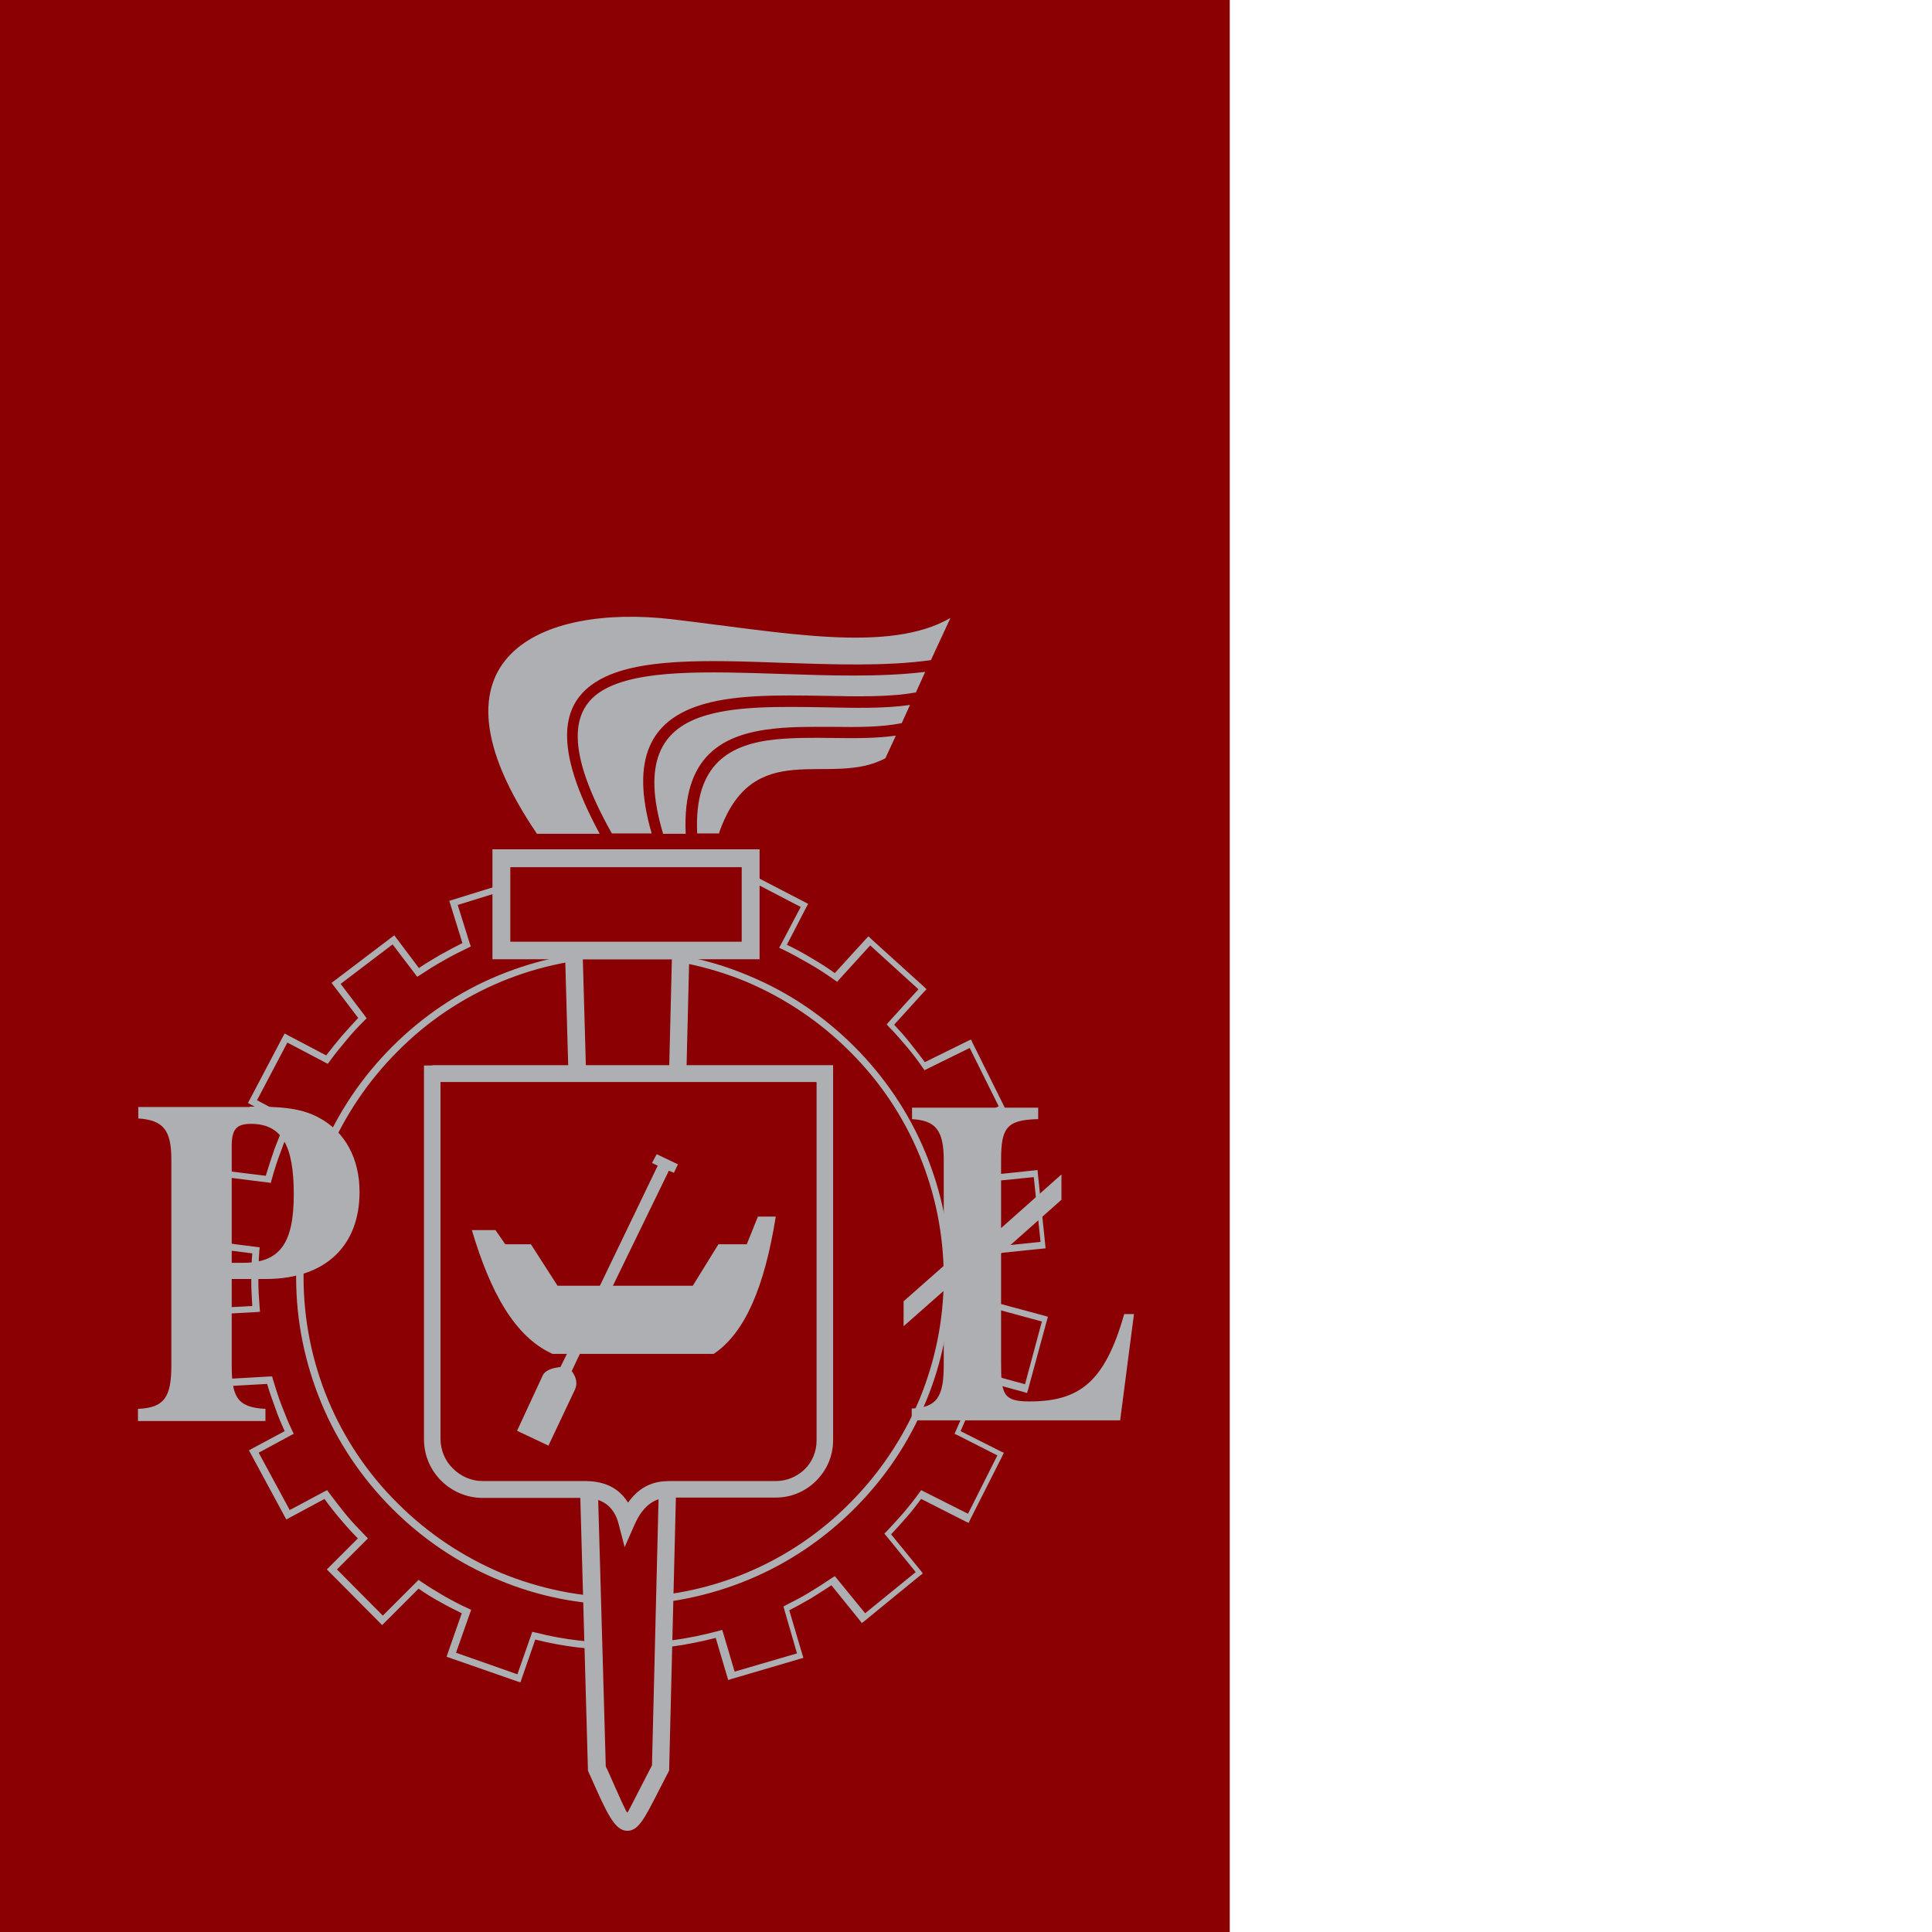 <?xml version="1.0" encoding="UTF-8"?>
<!DOCTYPE svg PUBLIC "-//W3C//DTD SVG 1.1//EN" "http://www.w3.org/Graphics/SVG/1.1/DTD/svg11.dtd">
<!-- Creator: CorelDRAW X6 -->
<svg xmlns="http://www.w3.org/2000/svg" xml:space="preserve" width="53mm" height="53mm" version="1.1" style="shape-rendering:geometricPrecision; text-rendering:geometricPrecision; image-rendering:optimizeQuality; fill-rule:evenodd; clip-rule:evenodd"
viewBox="0 0 5728 5728"
 xmlns:xlink="http://www.w3.org/1999/xlink">
 <defs>
  <style type="text/css">
   <![CDATA[
    .fil0 {fill:#2F2E31}
    .fil1 {fill:#8B0002}
    .fil4 {fill:#AEAFB3}
    .fil3 {fill:#8B0002;fill-rule:nonzero}
    .fil2 {fill:#AEAFB3;fill-rule:nonzero}
   ]]>
  </style>
 </defs>
 <g id="Warstwa_x0020_1">
  <g id="_791001888">
   <rect class="fil1" width="3646" height="5728"/>
   <path class="fil2" d="M1848 2687c47,0 92,3 137,9 43,5 86,13 127,24l72 -139 5 -9 9 5 189 98 9 5 -5 9 -58 112c25,12 49,25 72,39 24,14 48,29 70,45l93 -102 7 -7 7 7 158 143 7 7 -7 7 -89 98c16,17 32,35 47,54 15,19 30,38 44,57l128 -63 9 -4 4 9 95 191 4 9 -9 4 -116 57c10,22 18,44 26,66 8,22 15,45 22,69l161 -17 10 -1 1 10 22 212 1 10 -10 1 -145 15c1,10 1,21 2,32 1,14 1,27 1,41 0,13 0,26 -1,39 0,11 -1,21 -2,31l152 41 10 3 -3 10 -56 206 -3 10 -10 -3 -131 -36c-7,26 -16,52 -25,77 -9,25 -20,50 -31,75l119 60 9 4 -4 9 -96 190 -4 9 -9 -4 -132 -67c-14,19 -28,37 -43,54 -15,17 -30,34 -46,51l88 108 6 8 -8 6 -165 135 -8 6 -6 -8 -84 -104c-20,13 -40,26 -61,39 -21,12 -42,24 -64,35l39 132 3 9 -10 3 -204 60 -9 3 -3 -10 -34 -115c-43,11 -87,20 -132,26 -47,6 -96,10 -144,10 -46,0 -91,-3 -135,-8 -42,-5 -84,-13 -124,-23l-41 118 -3 9 -9 -3 -201 -70 -9 -3 3 -9 42 -120c-22,-11 -44,-22 -65,-34 -22,-12 -43,-25 -63,-39l-101 101 -7 7 -7 -7 -150 -151 -7 -7 7 -7 85 -85c-18,-18 -35,-37 -51,-56 -17,-20 -33,-40 -48,-61l-104 56 -9 5 -5 -9 -101 -187 -5 -9 9 -5 97 -52c-10,-22 -20,-45 -28,-69 -9,-24 -17,-47 -24,-71l-142 8 -10 1 -1 -10 -12 -213 -1 -10 10 -1 112 -6c-1,-11 -1,-23 -2,-35 -1,-15 -1,-30 -1,-46 0,-14 0,-28 1,-42 0,-11 1,-22 2,-33l-102 -13 -10 -1 1 -10 27 -211 1 -10 10 1 113 14c8,-27 17,-54 26,-80 10,-26 20,-52 32,-77l-102 -54 -9 -5 5 -9 99 -188 5 -9 9 5 114 60c15,-19 30,-38 46,-57 16,-18 32,-36 49,-54l-73 -96 -6 -8 8 -6 170 -129 8 -6 6 8 67 89c20,-14 42,-26 63,-39 22,-12 44,-24 66,-35l-36 -116 -3 -9 9 -3 203 -63 9 -3 3 10 33 107c40,-10 81,-17 123,-22 44,-5 89,-8 135,-8zm135 28c-44,-6 -89,-8 -135,-8 -45,0 -89,3 -132,8 -44,5 -87,13 -130,24l-9 2 -3 -9 -33 -106 -184 57 36 115 3 8 -8 4c-25,12 -49,24 -73,38 -24,13 -47,28 -70,43l-8 5 -6 -8 -67 -88 -154 117 72 95 5 7 -6 6c-19,19 -37,38 -54,59 -17,20 -34,41 -50,63l-5 7 -8 -4 -112 -59 -90 171 102 54 8 4 -4 9c-13,27 -25,55 -35,84 -11,28 -20,57 -28,86l-2 8 -8 -1 -111 -14 -24 192 101 13 9 1 -1 9c-1,14 -2,28 -2,42 -1,14 -1,27 -1,41 0,15 0,30 1,45 1,14 2,29 3,44l1 10 -10 1 -113 6 11 193 140 -8 8 0 2 8c8,27 16,52 26,78 10,26 20,51 32,76l4 8 -8 4 -96 52 92 170 103 -55 8 -4 5 7c17,23 34,45 52,67 18,22 38,42 57,62l7 7 -7 7 -85 85 136 137 100 -100 6 -6 7 5c22,15 45,29 69,43 23,13 47,26 72,37l8 4 -3 8 -42 119 182 64 41 -117 3 -9 9 2c43,11 86,19 131,24 44,5 88,8 133,8 48,0 96,-3 142,-9 47,-6 94,-16 139,-28l9 -3 3 9 34 115 185 -54 -38 -131 -2 -8 7 -4c24,-12 47,-24 70,-38 23,-14 45,-28 67,-43l8 -5 6 7 84 103 150 -122 -87 -107 -6 -7 6 -6c17,-18 34,-37 51,-56 16,-19 32,-39 47,-60l5 -7 8 4 131 66 87 -173 -118 -60 -9 -4 4 -9c12,-27 24,-54 34,-82 10,-28 19,-56 27,-85l3 -10 10 3 131 36 50 -186 -151 -41 -8 -2 1 -8c1,-13 2,-26 2,-38 0,-13 1,-26 1,-39 0,-13 0,-27 -1,-41 -1,-13 -1,-27 -2,-41l-1 -10 10 -1 145 -15 -20 -192 -160 16 -8 1 -2 -8c-7,-25 -15,-50 -24,-75 -9,-25 -19,-50 -30,-74l-4 -9 9 -4 115 -57 -86 -173 -126 62 -8 4 -5 -7c-15,-22 -31,-43 -48,-63 -17,-20 -34,-40 -53,-59l-6 -7 6 -7 88 -97 -143 -130 -92 101 -6 7 -7 -5c-25,-18 -50,-34 -76,-49 -26,-15 -53,-30 -80,-43l-9 -4 5 -9 59 -112 -171 -89 -71 137 -4 7 -8 -2c-43,-11 -87,-19 -132,-25zm536 402c-88,-88 -192,-158 -308,-207 -112,-46 -234,-72 -362,-72 -128,0 -251,26 -362,72 -116,48 -221,119 -308,207 -88,88 -158,192 -207,308 -46,112 -72,234 -72,362 0,128 26,251 72,362 48,116 119,221 207,308 88,88 192,158 308,207 112,46 234,72 362,72 128,0 251,-26 362,-72 116,-48 221,-119 308,-207 88,-88 158,-192 207,-308 46,-112 72,-234 72,-362 0,-128 -26,-251 -72,-362 -48,-116 -119,-221 -207,-308zm-301 -225c119,49 225,121 315,211 89,89 162,196 211,315 47,114 74,239 74,370 0,131 -26,256 -74,370 -49,119 -121,225 -211,315 -89,89 -196,162 -315,211 -114,47 -239,74 -370,74 -131,0 -256,-26 -370,-74 -119,-49 -225,-121 -315,-211 -89,-89 -162,-196 -211,-315 -47,-114 -74,-239 -74,-370 0,-131 26,-256 74,-370 49,-119 121,-225 211,-315 89,-89 196,-162 315,-211 114,-47 239,-74 370,-74 131,0 256,26 370,74z"/>
   <path class="fil2" d="M1701 2792l317 0 27 0 -1 27 -60 2424 0 6 -3 6c-12,24 -23,44 -32,62 -37,72 -56,111 -89,111 -37,0 -60,-50 -109,-161 -2,-4 -4,-8 -6,-13l-2 -5 0 -5 -68 -2426 -1 -27 27 0z"/>
   <path class="fil3" d="M1990 2844l-262 0 68 2393c1,3 2,5 4,8 39,88 57,129 60,129 1,0 16,-29 43,-82 9,-17 19,-37 30,-58l59 -2391z"/>
   <path class="fil2" d="M1281 3158l1164 0 25 0 0 25 0 1087c0,47 -19,89 -50,120 -31,31 -73,50 -120,50l-301 0c-2,0 -3,0 -5,0 -27,0 -77,-1 -113,81l-29 66 -18 -69c-20,-78 -84,-77 -108,-77 -1,0 -3,0 -4,0l-291 0c-48,0 -92,-20 -123,-51 -32,-32 -51,-75 -51,-123l0 -1083 0 -25 25 0z"/>
   <polygon class="fil2" points="2226,2844 1486,2844 1460,2844 1460,2818 1460,2544 1460,2518 1486,2518 2226,2518 2252,2518 2252,2544 2252,2818 2252,2844 "/>
   <polygon class="fil3" points="1513,2792 2199,2792 2199,2571 1513,2571 "/>
   <path class="fil4" d="M687 3744l0 -345c0,-49 12,-67 57,-67 92,0 127,65 127,209 0,148 -43,203 -151,203l-33 0zm53 -462l-330 0 0 34c74,5 98,34 98,122l0 610c0,93 -20,126 -99,129l0 36 378 0 0 -36c-85,-4 -100,-37 -100,-129l0 -256 100 0c183,0 279,-103 279,-258 0,-99 -43,-179 -120,-220 -58,-32 -126,-33 -206,-33z"/>
   <path class="fil4" d="M2702 4211l619 0 41 -315 -29 0c-57,201 -132,259 -281,259 -77,0 -84,-21 -84,-112l0 -327 179 -159 0 -75 -179 159 0 -201c0,-96 16,-120 110,-122l0 -34 -374 0 0 34c71,4 94,34 94,122l0 313 -119 105 0 74 119 -105 0 220c0,93 -19,126 -95,129l0 36z"/>
   <path class="fil4" d="M2131 2472c101,-295 329,-135 494,-224l31 -67c-56,8 -120,8 -185,7 -58,-1 -117,-1 -170,4 -136,14 -244,71 -234,279l65 0zm542 -327l25 -55c-74,11 -164,9 -255,7 -132,-2 -268,-5 -366,29 -114,40 -175,133 -111,346l67 0c-11,-233 111,-296 264,-312 56,-6 115,-5 174,-5 73,1 144,1 202,-11zm42 -91l28 -62c-132,16 -283,11 -429,6 -216,-7 -420,-14 -526,48 -97,57 -112,179 26,425l118 0c-66,-229 5,-332 134,-377 103,-36 243,-33 377,-31 100,2 196,4 271,-10zm45 -97l58 -125c-182,106 -495,43 -825,4 -384,-45 -759,109 -401,636l186 0c-139,-257 -117,-388 -5,-454 115,-68 323,-61 544,-53 152,5 310,11 444,-8z"/>
   <path class="fil3" d="M2420 3208l-1114 0 0 1058c0,34 14,66 37,88 23,23 54,37 88,37l291 0c1,0 2,0 4,0 28,0 96,-1 136,64 46,-65 101,-64 133,-64 2,0 3,0 5,0l301 0c33,0 63,-14 85,-35 22,-22 35,-52 35,-85l0 -1062z"/>
   <path class="fil4" d="M1400 3647l69 0 29 42 76 0 79 123 401 0 76 -123 84 0 33 -82 53 0c-34,213 -93,346 -184,407l-478 0c-112,-51 -184,-182 -239,-367z"/>
   <path class="fil4" d="M1662 4052l13 -26 92 -190 183 -380 -17 -8 14 -26 63 30 -12 25 -15 -6 -178 366 -92 190 -18 38c13,17 18,36 10,54l-79 167 -93 -44 76 -164c9,-18 34,-23 53,-25z"/>
  </g>
 </g>
</svg>
